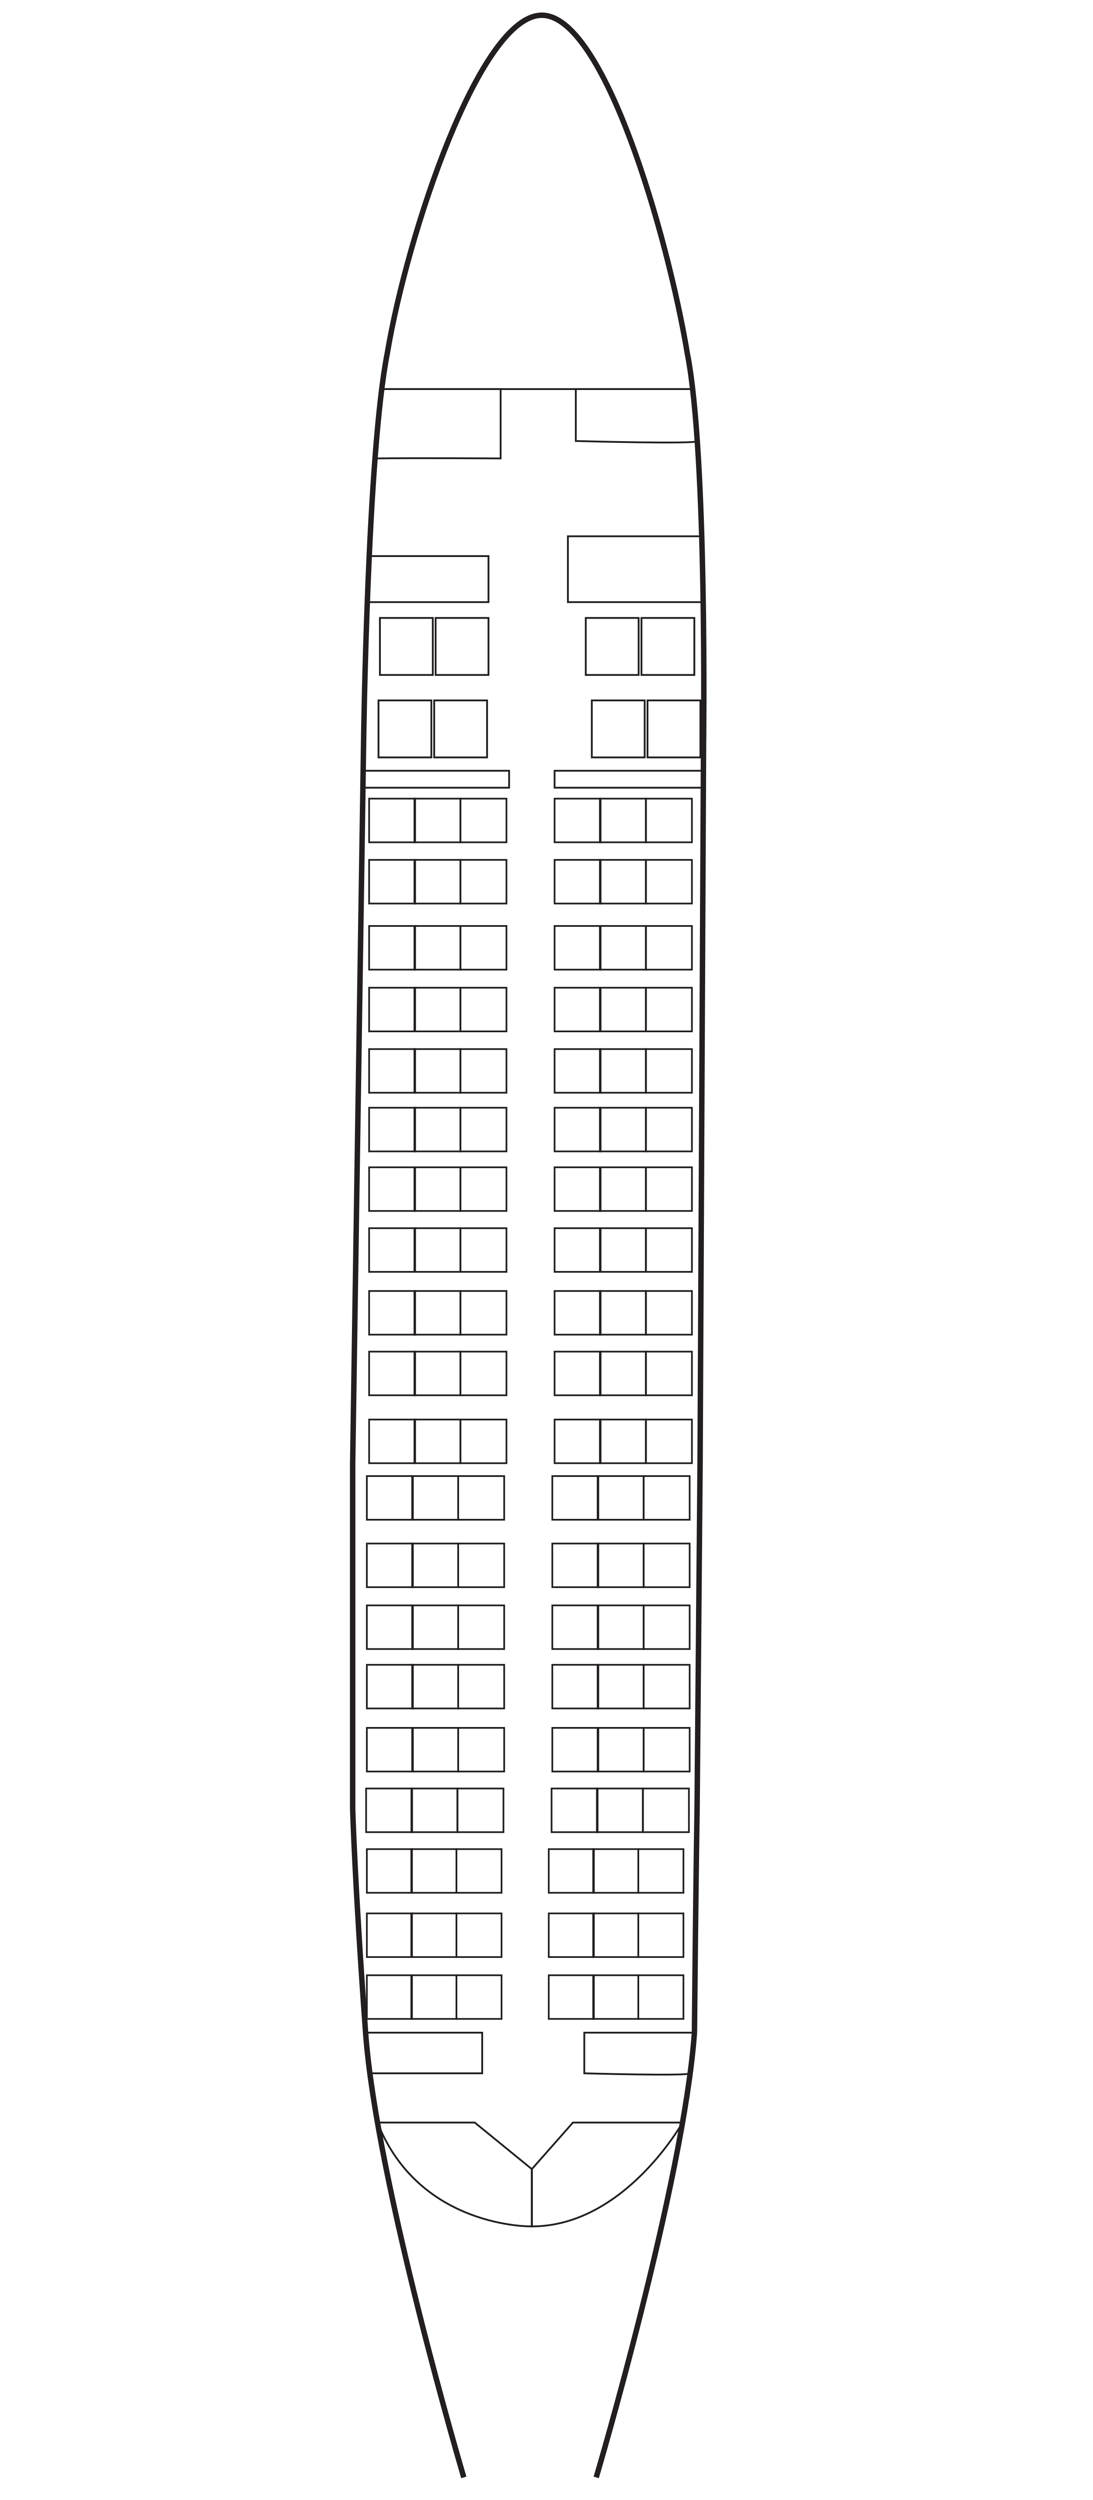 <!-- Generator: Adobe Illustrator 14.0.0, SVG Export Plug-In . SVG Version: 6.00 Build 43363)  -->
<!DOCTYPE svg PUBLIC "-//W3C//DTD SVG 1.1//EN" "http://www.w3.org/Graphics/SVG/1.1/DTD/svg11.dtd">
<svg xmlns="http://www.w3.org/2000/svg" xmlns:xlink="http://www.w3.org/1999/xlink" version="1.1" id="Layer_1" x="0px" y="0px" width="600.886px" height="1374.375px" enable-background="new 0 0 912.886 1374.375" xml:space="preserve">

<path fill="none" stroke="#231F20" stroke-width="3" d="M327.774,1361.931c0,0,47.998-161.992,53.998-244.488  c0.756-82.854,1.449-122.238,1.449-122.238l1.656-190.83l1.897-395.329c0,0,2.107-158.671-8.893-214.671  c-11-66-45.995-186-79.995-186s-74,120-85,186c-11,56-13,214-13,214l-6,396v190c0,0,1.102,40.572,7.102,123.068  s53.998,244.488,53.998,244.488"/>
<path fill="none" stroke="#231F20" d="M207.531,1166.847h53.456l31.396,25.595v31.498  C292.384,1223.94,230.572,1225.249,207.531,1166.847z"/>
<path stroke="#231F20" d="M292.384,1192.442l22.601-25.595h60.246c0,0-31.951,57.093-82.846,57.093  C292.384,1204.441,292.384,1192.442,292.384,1192.442z" fill="none"/>
<line fill="none" stroke="#231F20" x1="209.859" y1="213.899" x2="380.908" y2="213.899"/>
<path fill="none" stroke="#231F20" d="M209.859,213.899c0,0-3.576,36.622-3.688,38.122c22.382-0.313,69.049,0,69.049,0v-38.122  H209.859z"/>
<path fill="none" stroke="#231F20" d="M380.908,213.899c0,0,2.765,26.663,2.921,28.538s-67.276,0-67.276,0v-28.538H380.908z"/>
<polygon fill="none" stroke="#231F20" points="203.268,305.709 201.925,331.019 268.553,331.019 268.553,305.709 "/>
<polygon fill="none" stroke="#231F20" points="385.575,294.815 386.591,331.019 312.205,331.019 312.205,294.815 "/>
<polygon fill="none" stroke="#231F20" points="200.988,1117.443 203.341,1139.782 265.09,1139.782 265.09,1117.443 "/>
<path fill="none" stroke="#231F20" d="M381.772,1117.443c0,0-2.693,20.717-2.629,22.339s-57.922,0-57.922,0v-22.339H381.772z"/>
<rect x="199.513" y="423.71" fill="none" stroke="#231F20" width="80.374" height="9.318"/>
<rect x="304.885" y="423.71" fill="none" stroke="#231F20" stroke-width="0.988" width="81.986" height="9.318"/>

<!-- First class -->
<rect id="b1" x="239.485" y="339.71" fill="none" stroke="#231F20" width="29.068" height="31.333"/>
<rect id="b2" x="208.858" y="339.71" fill="none" stroke="#231F20" width="29.068" height="31.333"/>
<rect id="b3" x="238.705" y="385.043" fill="none" stroke="#231F20" width="29.068" height="31.333"/>
<rect id="b4" x="208.079" y="385.043" fill="none" stroke="#231F20" width="29.068" height="31.333"/>
<rect id="b5" x="355.976" y="385.043" fill="none" stroke="#231F20" width="29.068" height="31.333"/>
<rect id="b6" x="325.349" y="385.043" fill="none" stroke="#231F20" width="29.068" height="31.333"/>
<rect id="b7" x="352.652" y="339.71" fill="none" stroke="#231F20" width="29.068" height="31.333"/>
<rect id="b8" x="322.025" y="339.71" fill="none" stroke="#231F20" width="29.068" height="31.333"/>
<!-- First class -->

<!-- economy plus -->
<rect id="ep1" x="202.926" y="439.042" fill="none" stroke="#231F20" stroke-width="0.94" width="25.296" height="24"/>
<rect id="ep3" x="227.837" y="439.042" fill="none" stroke="#231F20" stroke-width="0.94" width="25.296" height="24"/>
<rect id="ep4" x="253.133" y="439.042" fill="none" stroke="#231F20" stroke-width="0.94" width="25.296" height="24"/>
<rect id="ep5" x="304.885" y="439.042" fill="none" stroke="#231F20" stroke-width="0.94" width="25.296" height="24"/>
<rect id="ep6" x="329.797" y="439.042" fill="none" stroke="#231F20" stroke-width="0.94" width="25.296" height="24"/>
<rect id="ep7" x="355.093" y="439.042" fill="none" stroke="#231F20" stroke-width="0.94" width="25.296" height="24"/>
<!-- economy plus -->

<!-- economy -->
<rect id="e1" x="202.926" y="472.71" fill="none" stroke="#231F20" stroke-width="0.94" width="25.296" height="24"/>
<rect id="e2" x="227.837" y="472.71" fill="none" stroke="#231F20" stroke-width="0.94" width="25.296" height="24"/>
<rect id="e3" x="253.133" y="472.71" fill="none" stroke="#231F20" stroke-width="0.94" width="25.296" height="24"/>
<rect id="e4" x="304.885" y="472.71" fill="none" stroke="#231F20" stroke-width="0.94" width="25.296" height="24"/>
<rect id="e5" x="329.797" y="472.71" fill="none" stroke="#231F20" stroke-width="0.94" width="25.296" height="24"/>
<rect id="e6" x="355.093" y="472.71" fill="none" stroke="#231F20" stroke-width="0.94" width="25.296" height="24"/>
<rect id="e7" x="202.926" y="509.042" fill="none" stroke="#231F20" stroke-width="0.94" width="25.296" height="24"/>
<rect id="e8" x="227.837" y="509.042" fill="none" stroke="#231F20" stroke-width="0.94" width="25.296" height="24"/>
<rect id="e9" x="253.133" y="509.042" fill="none" stroke="#231F20" stroke-width="0.94" width="25.296" height="24"/>
<rect id="e10" x="304.885" y="509.042" fill="none" stroke="#231F20" stroke-width="0.94" width="25.296" height="24"/>
<rect id="e11" x="329.797" y="509.042" fill="none" stroke="#231F20" stroke-width="0.94" width="25.296" height="24"/>
<rect id="e12" x="355.093" y="509.042" fill="none" stroke="#231F20" stroke-width="0.94" width="25.296" height="24"/>
<rect id="e13" x="202.926" y="542.99" fill="none" stroke="#231F20" stroke-width="0.94" width="25.296" height="24"/>
<rect id="e14" x="227.837" y="542.99" fill="none" stroke="#231F20" stroke-width="0.94" width="25.296" height="24"/>
<rect id="e15" x="253.133" y="542.99" fill="none" stroke="#231F20" stroke-width="0.94" width="25.296" height="24"/>
<rect id="e16" x="304.885" y="542.99" fill="none" stroke="#231F20" stroke-width="0.94" width="25.296" height="24"/>
<rect id="e17" x="329.797" y="542.99" fill="none" stroke="#231F20" stroke-width="0.94" width="25.296" height="24"/>
<rect id="e18" x="355.093" y="542.99" fill="none" stroke="#231F20" stroke-width="0.94" width="25.296" height="24"/>
<rect id="e19" x="202.926" y="576.723" fill="none" stroke="#231F20" stroke-width="0.94" width="25.296" height="24"/>
<rect id="e20" x="227.837" y="576.723" fill="none" stroke="#231F20" stroke-width="0.94" width="25.296" height="24"/>
<rect id="e21" x="253.133" y="576.723" fill="none" stroke="#231F20" stroke-width="0.94" width="25.296" height="24"/>
<rect id="e22" x="304.885" y="576.723" fill="none" stroke="#231F20" stroke-width="0.94" width="25.296" height="24"/>
<rect id="e23" x="329.797" y="576.723" fill="none" stroke="#231F20" stroke-width="0.94" width="25.296" height="24"/>
<rect id="e24" x="355.093" y="576.723" fill="none" stroke="#231F20" stroke-width="0.94" width="25.296" height="24"/>
<rect id="e25" x="202.926" y="608.966" fill="none" stroke="#231F20" stroke-width="0.94" width="25.296" height="24"/>
<rect id="e26" x="227.837" y="608.966" fill="none" stroke="#231F20" stroke-width="0.94" width="25.296" height="24"/>
<rect id="e27" x="253.133" y="608.966" fill="none" stroke="#231F20" stroke-width="0.94" width="25.296" height="24"/>
<rect id="e28" x="304.885" y="608.966" fill="none" stroke="#231F20" stroke-width="0.94" width="25.296" height="24"/>
<rect id="e29" x="329.797" y="608.966" fill="none" stroke="#231F20" stroke-width="0.94" width="25.296" height="24"/>
<rect id="e30" x="355.093" y="608.966" fill="none" stroke="#231F20" stroke-width="0.94" width="25.296" height="24"/>
<rect id="e31" x="202.926" y="641.709" fill="none" stroke="#231F20" stroke-width="0.94" width="25.296" height="24"/>
<rect id="e32" x="227.837" y="641.709" fill="none" stroke="#231F20" stroke-width="0.94" width="25.296" height="24"/>
<rect id="e33" x="304.885" y="641.709" fill="none" stroke="#231F20" stroke-width="0.94" width="25.296" height="24"/>
<rect id="e34" x="329.797" y="641.709" fill="none" stroke="#231F20" stroke-width="0.94" width="25.296" height="24"/>
<rect id="e35" x="355.093" y="641.709" fill="none" stroke="#231F20" stroke-width="0.94" width="25.296" height="24"/>
<rect id="e36" x="202.926" y="675.187" fill="none" stroke="#231F20" stroke-width="0.94" width="25.296" height="24"/>
<rect id="e37" x="227.837" y="675.187" fill="none" stroke="#231F20" stroke-width="0.94" width="25.296" height="24"/>
<rect id="e38" x="329.797" y="675.187" fill="none" stroke="#231F20" stroke-width="0.94" width="25.296" height="24"/>
<rect id="e39" x="355.093" y="675.187" fill="none" stroke="#231F20" stroke-width="0.94" width="25.296" height="24"/>
<rect id="e40" x="202.926" y="709.709" fill="none" stroke="#231F20" stroke-width="0.94" width="25.296" height="24"/>
<rect id="e41" x="227.837" y="709.709" fill="none" stroke="#231F20" stroke-width="0.94" width="25.296" height="24"/>
<rect id="e42" x="304.885" y="709.709" fill="none" stroke="#231F20" stroke-width="0.94" width="25.296" height="24"/>
<rect id="e43" x="329.797" y="709.709" fill="none" stroke="#231F20" stroke-width="0.94" width="25.296" height="24"/>
<rect id="e44" x="355.093" y="709.709" fill="none" stroke="#231F20" stroke-width="0.94" width="25.296" height="24"/>
<rect id="e45" x="202.926" y="743.043" fill="none" stroke="#231F20" stroke-width="0.94" width="25.296" height="24"/>
<rect id="e46" x="227.837" y="743.043" fill="none" stroke="#231F20" stroke-width="0.94" width="25.296" height="24"/>
<rect id="e47" x="253.133" y="743.043" fill="none" stroke="#231F20" stroke-width="0.94" width="25.296" height="24"/>
<rect id="e48" x="329.797" y="743.043" fill="none" stroke="#231F20" stroke-width="0.94" width="25.296" height="24"/>
<rect id="e49" x="202.926" y="780.375" fill="none" stroke="#231F20" stroke-width="0.94" width="25.296" height="24"/>
<rect id="e50" x="227.837" y="780.375" fill="none" stroke="#231F20" stroke-width="0.94" width="25.296" height="24"/>
<rect id="e51" x="329.797" y="780.375" fill="none" stroke="#231F20" stroke-width="0.94" width="25.296" height="24"/>
<rect id="e52" x="355.093" y="780.375" fill="none" stroke="#231F20" stroke-width="0.94" width="25.296" height="24"/>
<rect id="e53" x="226.591" y="811.456" fill="none" stroke="#231F20" stroke-width="0.94" width="25.296" height="24"/>
<rect id="e54" x="353.847" y="811.456" fill="none" stroke="#231F20" stroke-width="0.94" width="25.296" height="24"/>
<rect id="e55" x="226.591" y="848.538" fill="none" stroke="#231F20" stroke-width="0.94" width="25.296" height="24"/>
<rect id="e56" x="251.887" y="848.538" fill="none" stroke="#231F20" stroke-width="0.94" width="25.296" height="24"/>
<rect id="e57" x="353.847" y="848.538" fill="none" stroke="#231F20" stroke-width="0.94" width="25.296" height="24"/>
<rect id="e58" x="201.68" y="882.538" fill="none" stroke="#231F20" stroke-width="0.94" width="25.296" height="24"/>
<rect id="e59" x="226.591" y="882.538" fill="none" stroke="#231F20" stroke-width="0.94" width="25.296" height="24"/>
<rect id="e60" x="303.639" y="882.538" fill="none" stroke="#231F20" stroke-width="0.94" width="25.296" height="24"/>
<rect id="e61" x="328.551" y="882.538" fill="none" stroke="#231F20" stroke-width="0.94" width="25.296" height="24"/>
<rect id="e62" x="328.551" y="915.205" fill="none" stroke="#231F20" stroke-width="0.94" width="25.296" height="24"/>
<rect id="e63" x="226.591" y="949.872" fill="none" stroke="#231F20" stroke-width="0.94" width="25.296" height="24"/>
<rect id="e64" x="328.551" y="949.872" fill="none" stroke="#231F20" stroke-width="0.94" width="25.296" height="24"/>
<rect id="e65" x="353.847" y="949.872" fill="none" stroke="#231F20" stroke-width="0.94" width="25.296" height="24"/>
<rect id="e66" x="226.183" y="983.205" fill="none" stroke="#231F20" stroke-width="0.94" width="25.296" height="24"/>
<rect id="e67" x="328.142" y="983.205" fill="none" stroke="#231F20" stroke-width="0.94" width="25.296" height="24"/>
<rect id="e68" x="353.438" y="983.205" fill="none" stroke="#231F20" stroke-width="0.94" width="25.296" height="24"/>
<rect id="e69" x="226.112" y="1016.538" fill="none" stroke="#231F20" stroke-width="0.931" width="24.81" height="24"/>
<rect id="e70" x="250.922" y="1016.538" fill="none" stroke="#231F20" stroke-width="0.931" width="24.81" height="24"/>
<rect id="e71" x="326.112" y="1016.538" fill="none" stroke="#231F20" stroke-width="0.931" width="24.81" height="24"/>
<rect id="e72" x="226.112" y="1051.872" fill="none" stroke="#231F20" stroke-width="0.931" width="24.81" height="24"/>
<rect id="e73" x="250.922" y="1051.872" fill="none" stroke="#231F20" stroke-width="0.931" width="24.81" height="24"/>
<rect id="e74" x="226.112" y="1085.872" fill="none" stroke="#231F20" stroke-width="0.931" width="24.81" height="24"/>
<rect id="e75" x="250.922" y="1085.872" fill="none" stroke="#231F20" stroke-width="0.931" width="24.81" height="24"/>
<rect id="e76" x="253.133" y="641.709" fill="none" stroke="#231F20" stroke-width="0.94" width="25.296" height="24"/>
<rect id="e77" x="253.133" y="675.187" fill="none" stroke="#231F20" stroke-width="0.94" width="25.296" height="24"/>
<rect id="e78" x="304.885" y="675.187" fill="none" stroke="#231F20" stroke-width="0.94" width="25.296" height="24"/>
<rect id="e79" x="253.133" y="709.709" fill="none" stroke="#231F20" stroke-width="0.94" width="25.296" height="24"/>
<rect id="e80" x="304.885" y="743.043" fill="none" stroke="#231F20" stroke-width="0.94" width="25.296" height="24"/>
<rect id="e81" x="355.093" y="743.043" fill="none" stroke="#231F20" stroke-width="0.94" width="25.296" height="24"/>
<rect id="e82" x="253.133" y="780.375" fill="none" stroke="#231F20" stroke-width="0.94" width="25.296" height="24"/>
<rect id="e83" x="304.885" y="780.375" fill="none" stroke="#231F20" stroke-width="0.94" width="25.296" height="24"/>
<rect id="e84" x="201.68" y="811.456" fill="none" stroke="#231F20" stroke-width="0.94" width="25.296" height="24"/>
<rect id="e85" x="251.887" y="811.456" fill="none" stroke="#231F20" stroke-width="0.94" width="25.296" height="24"/>
<rect id="e86" x="303.639" y="811.456" fill="none" stroke="#231F20" stroke-width="0.94" width="25.296" height="24"/>
<rect id="e87" x="328.551" y="811.456" fill="none" stroke="#231F20" stroke-width="0.94" width="25.296" height="24"/>
<rect id="e88" x="201.68" y="848.538" fill="none" stroke="#231F20" stroke-width="0.94" width="25.296" height="24"/>
<rect id="e89" x="303.639" y="848.538" fill="none" stroke="#231F20" stroke-width="0.94" width="25.296" height="24"/>
<rect id="e90" x="328.551" y="848.538" fill="none" stroke="#231F20" stroke-width="0.94" width="25.296" height="24"/>
<rect id="e91" x="251.887" y="882.538" fill="none" stroke="#231F20" stroke-width="0.94" width="25.296" height="24"/>
<rect id="e92" x="353.847" y="882.538" fill="none" stroke="#231F20" stroke-width="0.94" width="25.296" height="24"/>
<rect id="e93" x="201.68" y="915.205" fill="none" stroke="#231F20" stroke-width="0.94" width="25.296" height="24"/>
<rect id="e94" x="226.591" y="915.205" fill="none" stroke="#231F20" stroke-width="0.94" width="25.296" height="24"/>
<rect id="e95" x="251.887" y="915.205" fill="none" stroke="#231F20" stroke-width="0.94" width="25.296" height="24"/>
<rect id="e96" x="303.639" y="915.205" fill="none" stroke="#231F20" stroke-width="0.94" width="25.296" height="24"/>
<rect id="e97" x="353.847" y="915.205" fill="none" stroke="#231F20" stroke-width="0.94" width="25.296" height="24"/>
<rect id="e98" x="201.68" y="949.872" fill="none" stroke="#231F20" stroke-width="0.94" width="25.296" height="24"/>
<rect id="e99" x="251.887" y="949.872" fill="none" stroke="#231F20" stroke-width="0.94" width="25.296" height="24"/>
<rect id="e100" x="303.639" y="949.872" fill="none" stroke="#231F20" stroke-width="0.94" width="25.296" height="24"/>
<rect id="e101" x="201.271" y="983.205" fill="none" stroke="#231F20" stroke-width="0.94" width="25.296" height="24"/>
<rect id="e102" x="251.479" y="983.205" fill="none" stroke="#231F20" stroke-width="0.94" width="25.296" height="24"/>
<rect id="e103" x="303.23" y="983.205" fill="none" stroke="#231F20" stroke-width="0.94" width="25.296" height="24"/>
<rect id="e104" x="201.68" y="1016.538" fill="none" stroke="#231F20" stroke-width="0.931" width="24.81" height="24"/>
<rect id="e105" x="301.679" y="1016.538" fill="none" stroke="#231F20" stroke-width="0.931" width="24.81" height="24"/>
<rect id="e106" x="350.921" y="1016.538" fill="none" stroke="#231F20" stroke-width="0.931" width="24.81" height="24"/>
<rect id="e107" x="201.68" y="1051.872" fill="none" stroke="#231F20" stroke-width="0.931" width="24.81" height="24"/>
<rect id="e108" x="301.679" y="1051.872" fill="none" stroke="#231F20" stroke-width="0.931" width="24.81" height="24"/>
<rect id="e109" x="326.112" y="1051.872" fill="none" stroke="#231F20" stroke-width="0.931" width="24.81" height="24"/>
<rect id="e110" x="350.921" y="1051.872" fill="none" stroke="#231F20" stroke-width="0.931" width="24.81" height="24"/>
<rect id="e111" x="201.68" y="1085.872" fill="none" stroke="#231F20" stroke-width="0.931" width="24.81" height="24"/>
<rect id="e112" x="301.679" y="1085.872" fill="none" stroke="#231F20" stroke-width="0.931" width="24.81" height="24"/>
<rect id="e113" x="326.112" y="1085.872" fill="none" stroke="#231F20" stroke-width="0.931" width="24.81" height="24"/>
<rect id="e114" x="350.921" y="1085.872" fill="none" stroke="#231F20" stroke-width="0.931" width="24.81" height="24"/>
<!-- economy -->
</svg>